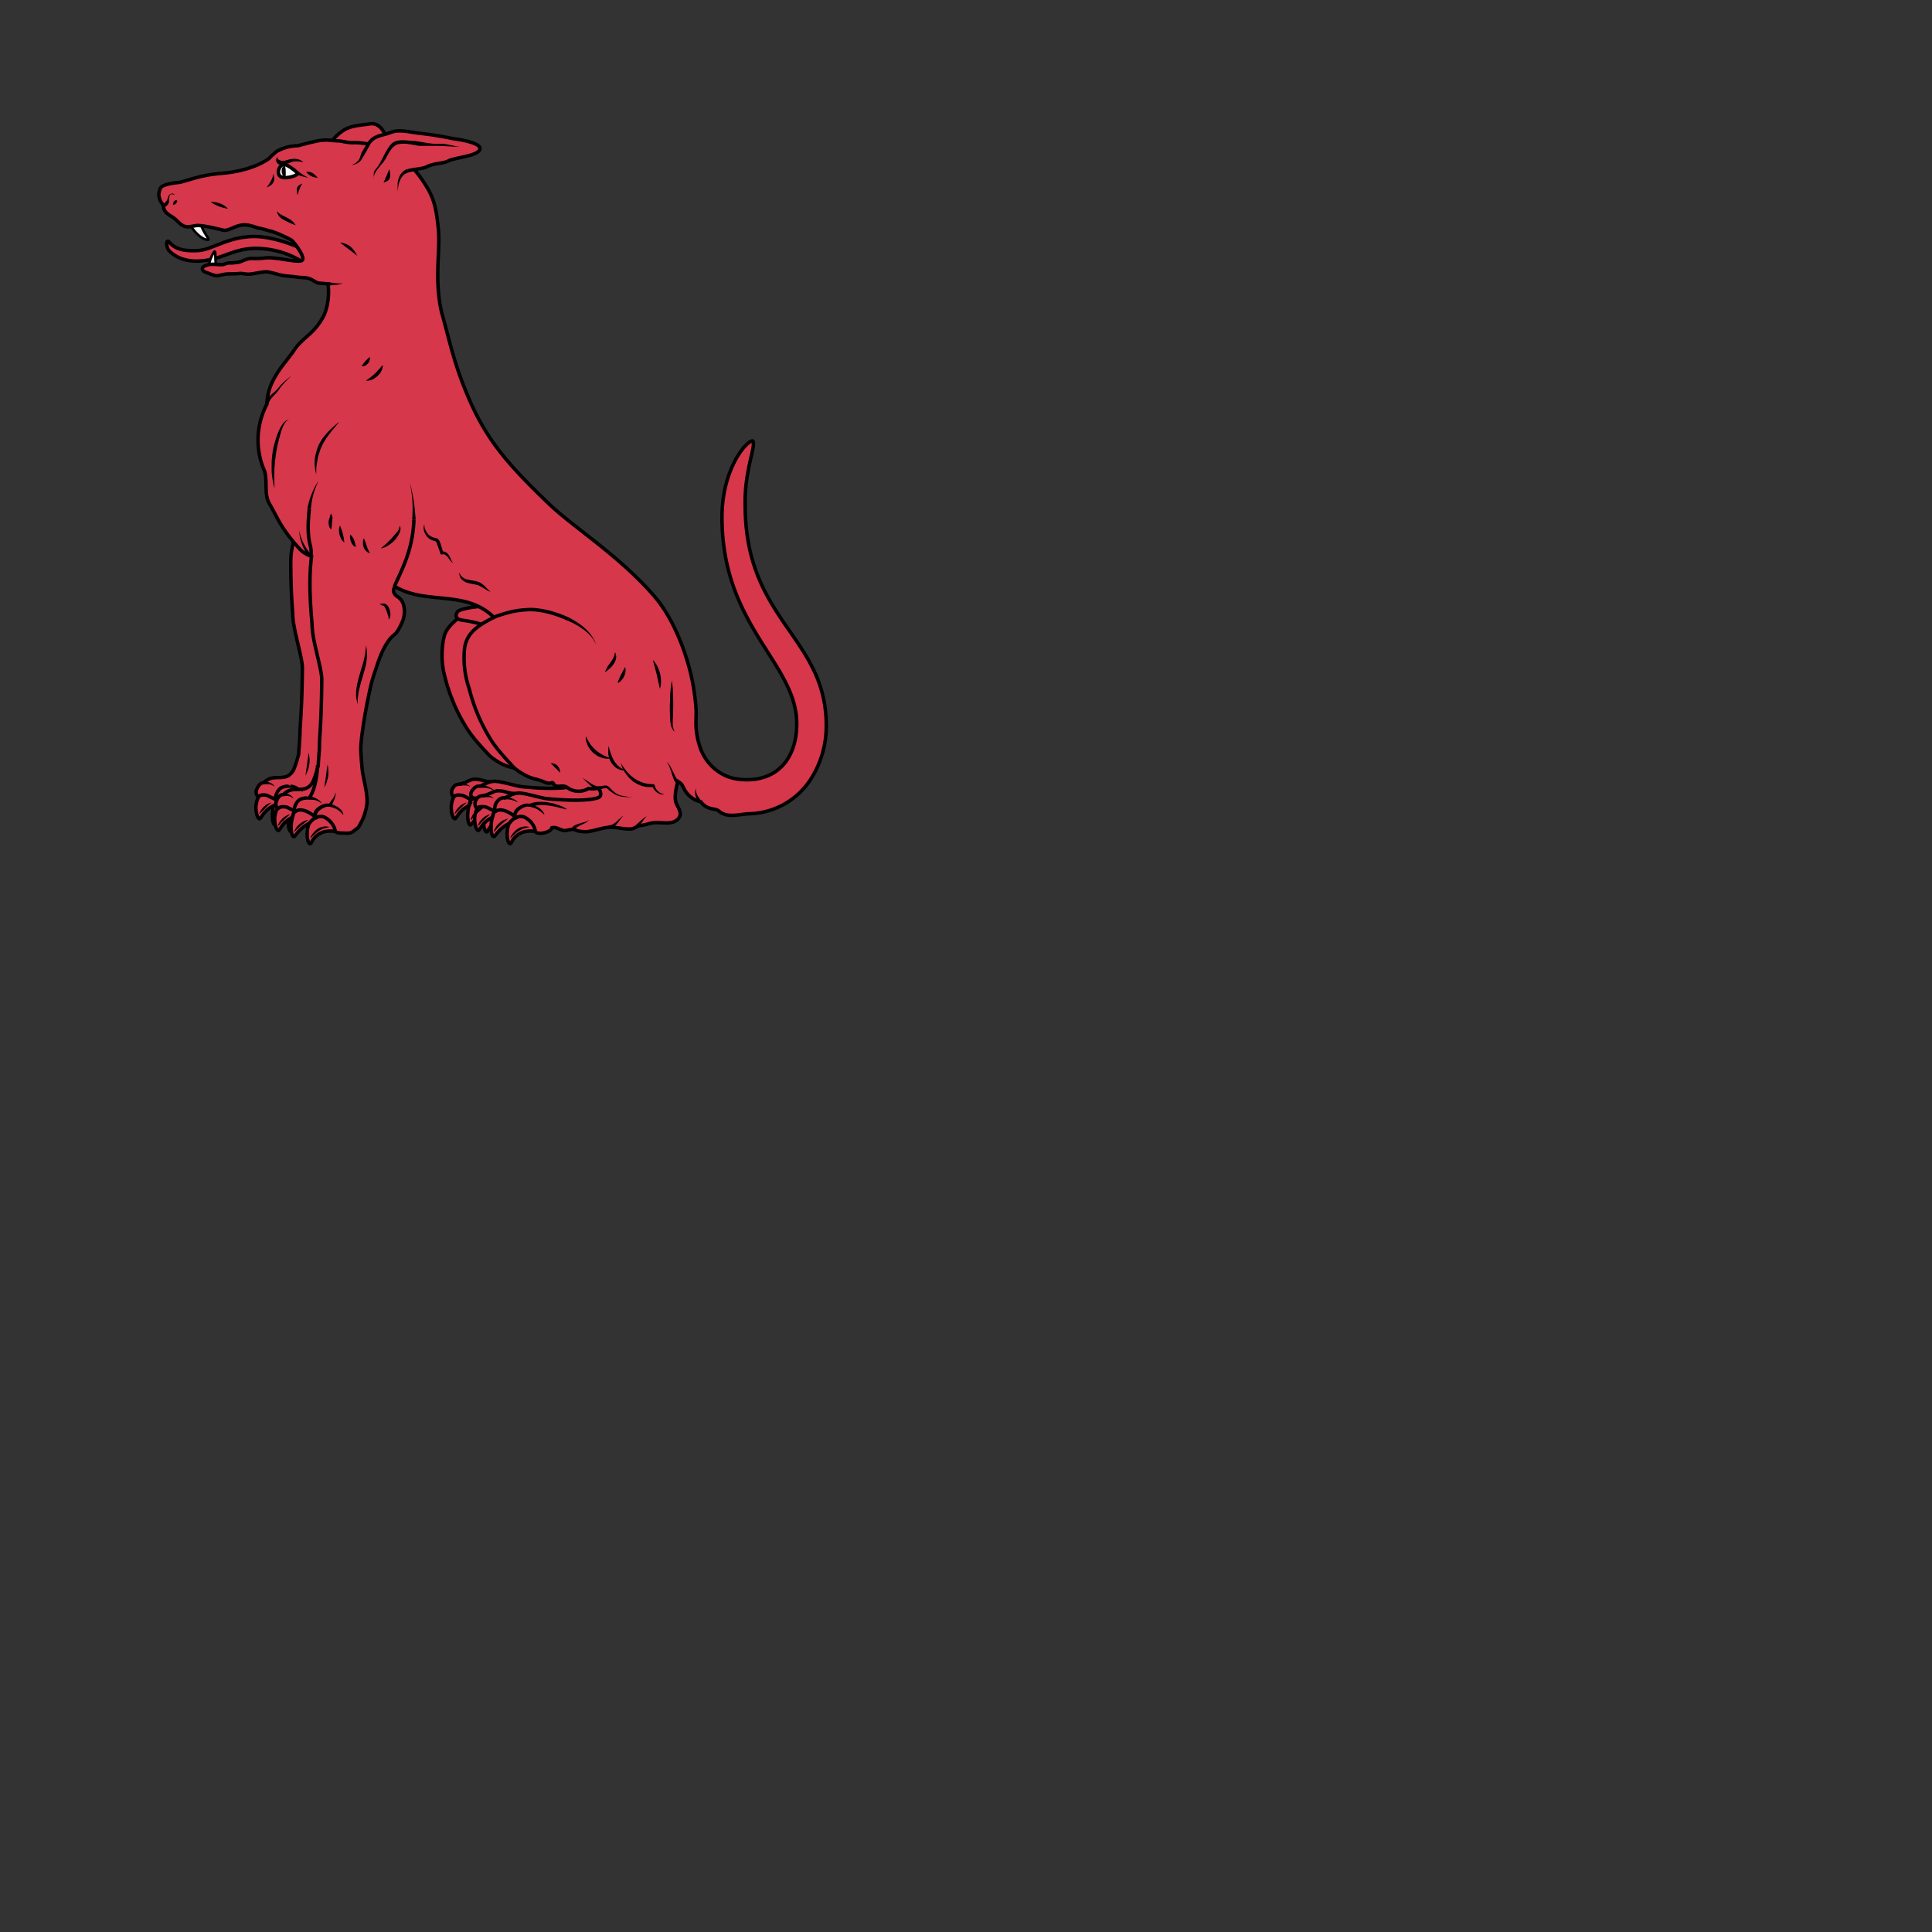 <svg xmlns="http://www.w3.org/2000/svg" fill="#d7374a" stroke="#000" viewBox="50 50 200 200">
<rect x="50" y="50" width="200" height="200" fill="#333333" stroke="none"/>
  <g id="greyhoundSejant" stroke-width=".36">
    <path class="secondary" d="M80.18 136.12c.15 0 .15-.64 1.12-1.11.62-.33 1.53-.15 1.53-.15l.29-1.63-2.86-.67-2.12-.6-1.17.34s-.26.02-.44.87c-.13.6.08 1.59.35 1.59.15 0 .37-.84 1.45-1.36-.03.06-.05.2-.05.2-.18.84-.06 1.8.2 1.8.16 0 .5-.85 1.58-1.36.02-.02-.1.16-.14.4-.18.84-.02 1.68.26 1.68"/>
    <path class="secondary" d="M100.4 136.12c.15 0 .15-.64 1.12-1.11.62-.33 1.53-.15 1.53-.15l.29-1.63-2.86-.67-2.12-.6-1.17.34s-.26.02-.44.87c-.13.6.08 1.59.35 1.59.15 0 .37-.84 1.45-1.36-.03.06-.05.2-.05.2-.18.84-.06 1.8.2 1.8.16 0 .5-.85 1.58-1.36.02-.02-.1.16-.14.4-.18.84 0 1.68.26 1.68"/>
    <path d="M98.79 132.79c-.04 0-.53-.3-.91-.45-.82-.14-.88.15-.9.15-.09 0-.33-.36-.2-.7s.33-.61.76-.61c.6-.1.89-.36 1.33-.48.65-.17 1.4.26 1.89.23.49-.04-.69.8-.77 1-.07.2-1.2.86-1.2.86z"/>
    <path d="M113.4 122.95c.54-1.62.58-3.36.62-5.07.03-1.62.03-3.34-.82-4.72-1.1-1.78-3.26-2.49-5.27-3.08-1.76-.51-3.57-1.03-5.4-.87-2.27.2-2.06 1.08-2.99 2.82-.7 1.32-3.3 2.24-3.6 4.03a8.64 8.64 0 00.12 4.03 18.36 18.36 0 002.37 5.47c.63.93 1.4 1.76 2.17 2.58.37.4 1.24.93 1.76 1.12.45.17.9.23 1.35.42.26.12.55.24.81.14.05 0 .1-.03.15-.02.07.02.1.1.13.16.1.16.34.21.54.21.2-.01.4-.05.6 0 .16.05.29.15.43.24a2 2 0 001.93.05.47.47 0 01.22-.05c.23.03.44.03.67 0a.4.4 0 01.41.25c.1.26.13.6-.28.71-1.2.4-4.17.2-5.26.07-.6-.06-2.22-.57-2.85-.56-.62.01-.96.26-1.49.5-.03 0-.45-.1-.81.42a.85.85 0 00-.16.32.4.4 0 00.42.51c.33-.03.85.07 1.63.69l.08.07.04.03s.38-.25.9-.03l.05.02c.75.45.95 1.03 1.01 1.29.04.15.16.27.31.3.12.03.28.04.5 0 .23-.03.68-.17.87-.4a.4.4 0 01.36-.16c.3.03.54.2.88.28.42.1.97-.25 1.3-.02.15.1.78.2 1.2.15.9-.1 1.65-.48 2.58-.44.6.02 1.2.18 1.8.19.17 0 .34-.04.5-.12.21-.1.34-.22.6-.24.4-.05.76-.17 1.15-.25.48-.1 1.04-.03 1.53-.03.15 0 .3 0 .45-.02.42-.05.9-.32 1-.77.09-.43-.26-.87-.41-1.26-.17-.4-.1-1.02 0-1.51a.4.4 0 01.75-.1"/>
    <path class="tertiary" d="M81.32 75.79s-2.86-1.42-5.33-1.3c-2.6.13-4.08 1.38-5.51 1.45-2.68.16-2.84-.98-3.12-.97-.2.06-.1.8.23 1.07.32.28 1.19 1.07 3.05.98 2.26-.12 3.3-1.18 5.48-1.3a9.18 9.18 0 015.06 1.3"/>
    <path fill="#F6F6F6" stroke-width=".26" d="M72.24 76.03c-.08-.03-.56.79-.6 1.44l.06-.03c.24-.1.45-.12.65-.1-.08-.48-.03-1.29-.1-1.31z"/>
    <path fill="#F6F6F6" stroke-width=".26" d="M71.56 74.83c.12-.1-.42-.67-.68-1.37a.95.95 0 01-.08-.35c-.28.03-.56.1-.87.07-.06 0-.27.02-.31 0 .26.5 1.14 1.65 1.94 1.65z"/>
    <path d="M90.96 66.5c-.62-.9-.96-3.91-2.65-3.68-1.32.19-2.11.2-2.94.8a5.45 5.45 0 00-1.35 1.45"/>
    <path d="M89.57 109.56a3.3 3.3 0 01.69-3.33c.26-.27.57-.51.75-.85.31-.56.17-1.26.01-1.88-.22-.9-.5-1.78-.8-2.64-.17-.48-.37-1-.8-1.29a1.93 1.93 0 00-1.29-.23c-.87.08-1.71.35-2.55.62-1.84.58-2.63 1.3-3.68 2.92-1.09 1.7-1.82 3.47-1.8 5.32 0 1.78.06 3.52.2 5.3v.02c0 1.57 1 4.46 1 5.64-.04 4.47-.25 5.94-.25 6.8 0 .55-.12 1.63-.12 2.02l-.01.08c-.05.2-.25 1-.56 1.7l-.04.05c-.8 1.25-1.94.2-2.92 1.13a.46.46 0 01-.2.1c-.36.07-.52.44-.65.74-.13.34.11.7.2.7.02 0 .17-.28.83-.16l.11.04.66.32c.11.05.23.05.34.01.25-.1.85-.19 1.88.63l.07.07.05.03s.37-.25.89-.03l.06.02c.72.43.94.99 1 1.25.03.14.15.26.3.3.12.02.27.05.5.05.52 0 .72.08 1.13-.22.61-.45.47-.32.9-1.14 0 0 .49-1.07.49-1.98s-.38-2.39-.47-2.96c0 0-.12-.95-.18-2.25s.83-6.28 1.32-7.72c.41-1.2.99-3.4 2.19-4.3.3-.23.66-1 .85-1.43l.01-.03c.18-.53.4-1.9-.62-2.49l-.04-.02s0 0 0 0c-.36-.3 0-.87.43-.67"/>
    <path d="M102.11 115.78a4.84 4.84 0 00-1.05-.72c-1.35-.62-3.14-.85-3.14-.85s-.72-.05-.7-.48a.6.6 0 01.33-.53c.78-.37 2.82-.48 2.82-.48"/>
    <path class="secondary" d="M82.12 137.34c.16 0 .16-.65 1.13-1.12.61-.32 1.52-.14 1.52-.14l.29-1.64-2.86-.67-2.12-.6-1.16.34s-.27.02-.45.87c-.13.6.09 1.59.35 1.59.16 0 .37-.84 1.45-1.36l-.05.2c-.18.85-.06 1.8.2 1.8.16 0 .5-.85 1.58-1.36.02-.01-.1.17-.13.4-.18.85-.01 1.69.25 1.69"/>
    <path class="secondary" d="M102.82 137.34c.16 0 .16-.65 1.13-1.12.61-.32 1.52-.14 1.52-.14l.29-1.64-2.86-.67-2.12-.6-1.16.34s-.27.02-.45.87c-.13.6.09 1.59.35 1.59.16 0 .37-.84 1.45-1.36l-.05.2c-.18.85-.06 1.8.2 1.8.16 0 .5-.85 1.58-1.36.02-.01-.1.17-.13.4-.18.85-.01 1.69.25 1.69"/>
    <path d="M101.21 133.99c-.03 0-.53-.3-.91-.45-.82-.14-.88.15-.9.15-.08 0-.32-.36-.2-.7s.33-.61.76-.61c.6-.1.9-.36 1.34-.48.64-.17 1.39.26 1.88.23.5-.04-.68.8-.77 1-.07.21-1.2.86-1.2.86z"/>
    <path d="M127.14 102.3c-.1-3.58 1.17-6.18.78-6.65-.58-.09-3.18 2.8-3.18 7.9 0 11.33 7.74 15.1 7.74 21.37 0 3.51-1.92 5.8-5.17 5.8-.67 0-1.34-.1-1.97-.32a4.97 4.97 0 01-2.9-3.14 7.83 7.83 0 01-.38-1.97c-.04-.6.02-1.21 0-1.81-.04-.63-.11-1.26-.2-1.88-.45-3.2-1.96-7.34-4.06-9.8-3.56-4.18-8.44-7.21-10.97-9.64-4.67-4.48-6.78-7.02-8.77-12.06-1.25-3.14-1.74-5.73-2.32-7.66-.84-3.46-.12-6.64-.37-8.84s-.43-3.14-1.54-4.8c-1.1-1.65-1.68-1.86-2.36-2.31-1.29-.87-2.76-1.73-4.78-1.72-.73.03-1.27-.18-1.74-.19-.59-.01-1.03-.16-1.94-.02-.63.12-1.4.32-2.15.52a4.8 4.8 0 00-2.2.58c-.56.47-.6.53-.84.77-.27.19-1.17.79-2.83 1.19-1.65.4-2.16.24-3.83.57-1 .2-2.32.66-2.64.7-.32.02-1.41.15-1.76.43-.23.14-.26.5-.31.7-.05.24.1.82.37 1.1.18.26.04.5.34.82.15.18.24.24.75.57.54.35.8.93 1.49.97.25.02.8-.14 1.07-.14.65 0 2.3.4 2.69.5.6.06 1.24-.55 2.12-.56.68-.01 1.25.3 1.52.34.26.02 1.04.27 1.29.33.51.12 1.6.64 2.05.89.23.12 1.4 1.64 1.18 2.06-.22.42-2.67-.33-3.83-.2-1.18.14-1.21 0-1.7.08s-.76.32-1.2.38c-.3.03-.5.07-.8.06-.3-.02-.59.19-.89.18-.28 0-.68-.05-.98-.04-.26.01-.5.06-.74.18-.15.06-.28.2-.2.4.04.12.3.25.41.28.35.11.77.34 1.13.32.31-.05.68-.17 1.08-.18.46-.02.73 0 1.21-.05.3-.03.7.1 1.01.07.65-.06 1.46-.29 1.9-.23.43.06 1 .25 1.42.34.62.12 1.04.1 1.56.19.57.1 1.01-.01 1.5.24.96.5.32.32 1.76.47 0 0 .26 1.6-.39 3.19-1.03 2-2.04 2.2-3.01 3.5-.97 1.52-2.86 3.12-2.93 5.76a7.97 7.97 0 00-.23 6.96c.3 1.13-.08 2.37.5 3.36.49.84.9 1.74 1.45 2.56.55.82 1.04 1.42 1.7 2.14.46.5 1.2.74 1.2.74-.36 2.8-.03 5.87.06 7.12 0 1.57 1.01 4.47 1 5.65-.04 4.47-.24 5.94-.24 6.8 0 .58-.13 1.73-.12 2.05 0 0-.23.99-.59 1.78-.82 1.33-2.02.17-3.01 1.25-.45 0-.63.42-.76.75-.13.34.11.7.2.7.02 0 .19-.29.9-.14l.9.44s.6-.6 2.07.58c.01.03.07.07.07.07s.4-.27.91-.03c1.02.6 1.06 1.44 1.06 1.44s.1.18.78.18c.52 0 .72.09 1.13-.21.61-.46.47-.33.9-1.14 0 0 .49-1.07.49-1.98s-.38-2.39-.47-2.97c0 0-.12-.94-.18-2.24-.06-1.3.83-6.29 1.32-7.73.41-1.2.99-3.4 2.19-4.3.3-.22.67-1.01.85-1.45.18-.51.4-1.93-.64-2.5 0 0-.62-.45-.17-.99 3.27 1.93 7.3.28 10.23 3.18-1.87.93-2.79 1.7-3.03 3.13a9.8 9.8 0 00.48 4.28 18.36 18.36 0 002.37 5.47c.63.92 1.4 1.75 2.17 2.58.37.4 1.24.92 1.76 1.11.45.17.9.23 1.35.42.26.12.55.24.81.15.05-.01.1-.04.15-.03.07.03.1.1.13.16.1.17.34.22.54.22.2-.02.4-.05.6 0 .16.04.29.14.43.24a2 2 0 002.04-.02c.35.06.7.04 1.05-.02 0 0 .54.83-.14 1-1.2.4-4.17.19-5.26.07-.6-.06-2.22-.58-2.85-.57-.62.02-.96.27-1.49.5-.03 0-.45-.1-.81.43-.24.3-.28.95-.13.97 0 0 .6-.6 2.07.58.01.03.07.07.07.07s.4-.27.92-.03c1.02.6 1.05 1.44 1.05 1.44s.11.28.78.18c.29-.04.85-.22.95-.55.44-.1.72.17 1.15.27.42.1.97-.26 1.31-.03.14.1.78.2 1.2.16.89-.1 1.64-.48 2.58-.45.58.03 1.14.17 1.72.18.15 0 .3 0 .45-.06.28-.1.42-.26.72-.3.41-.04.77-.16 1.15-.25.48-.1 1.05-.02 1.54-.02.14 0 .3 0 .44-.03.42-.04.9-.32 1-.76.1-.44-.25-.88-.4-1.26-.3-.72.18-2.25.18-2.25.42.27.41.34.64.78.35.67 1 1.19 1.73 1.33.59.84 1.43.69 1.73.87.1.05.16.12.25.18.9.65 2.07.21 3.08.19a7.82 7.82 0 006.36-3.64 10.15 10.15 0 001.56-5.68c-.1-9.03-8.39-10.73-8.39-22.62z"/>
    <path d="M92.22 67.68c.6-.17 1.54-.2 1.9-.39.82-.44 1.75-.32 2.34-.65s3.1-.48 3.22-1.22c.13-.73-2.75-1.06-2.75-1.06s-1.67-.37-3.31-.54c-1.34-.14-2.25-.48-3.2-.1-.81.33-1.77.26-2.3 1.23-.17.31-.38.7-.58 1.01"/>
    <path fill="#F6F6F6" d="M80.85 67.94c-.13.22-.67.4-1.1.44-.44.05-.8-.06-.88-.32-.22-.46.24-1.06.51-1.04.28-.03 1.04.51 1.47.92z"/>
    <g fill="none">
      <path d="M80.06 131.38c-.03.03-.88-.1-1.24.44-.24.3-.4.94-.25.97"/>
      <path d="M98.55 133.4c0-.08.13-.64.36-.76"/>
      <path d="M101.04 113.9c1.13-.34 1.98-.74 3.8-.8 1.1-.02 2.65.36 4 1"/>
      <path d="M82 132.6c-.02.02-.88-.1-1.24.43-.24.3-.4.95-.25.97"/>
      <path d="M82.88 129.22c-.06 1.37-.39 2.81-.88 3.38"/>
      <path d="M102.71 135.25s.22-.36.65-.61"/>
      <path d="M100.97 134.61c0-.08.13-.63.36-.75"/>
      <path d="M82.02 102.7c-.08.68-.18 1.86-.07 2.87.09.8.36 1.25.23 2.03"/>
      <path d="M90.82 110.72c.76-1.73 1.84-3.61 2.02-6.65v-.27"/>
      <path d="M82.01 135.25s.22-.36.65-.61"/>
      <path d="M80.27 134.61c0-.08.13-.63.36-.75"/>
    </g>
    <g class="pseudostroke" fill="#000" stroke="none">
      <path d="M88.7 68.6c0-.4-.1-.8.2-1.1.7-.8.9-1.9 1.7-2.7.7-.5 1.6-.2 2.4-.2.8.1 1.5.3 2.3.3.8-.1 1.5.2 2.3.3-.8 0-1.6-.1-2.3-.1h-1.9c-.8-.1-1.6-.4-2.4-.1-.8.5-.9 1.4-1.5 2-.4.5-.9 1-.8 1.6z"/>
      <path d="M99.75 131.2l.06.02h.07l.1.03.25.06.27.1c.18.07.35.17.47.25.12.08.18.16.18.16l-.02.02-.2-.1a3 3 0 00-.49-.15l-.26-.04h-.44v-.35z"/>
      <path d="M97.56 130.99l.05.01.13.02c.11.03.26.05.4.1s.28.1.37.17c.05.02.09.06.11.08l.04.04-.03.02-.03-.02c-.03-.01-.06-.04-.11-.05-.1-.04-.23-.05-.37-.05l-.38.01-.13.02h-.05V131z"/>
      <path d="M100.18 133.54l-.07.06-.09.06a.6.6 0 00-.1.09l-.11.1-.13.1-.14.12c-.04.04-.08.09-.13.12-.05.04-.08.09-.13.12l-.12.12-.2.23-.2.24-.04-.01s0-.13.1-.31c.04-.09.09-.2.16-.3l.12-.14.13-.13.15-.12.15-.1a.65.65 0 01.16-.09l.14-.06c.09-.04.17-.06.22-.07.1-.04.12-.04.13-.03z"/>
      <path d="M98.3 133.08l-.05.06-.15.13-.19.18-.21.21-.41.41-.2.2-.03-.02s.02-.12.1-.26a2.05 2.05 0 01.62-.68l.13-.08c.04-.02.09-.03.12-.06a.99.99 0 01.2-.07c.03-.02.07-.02.07-.02z"/>
      <path d="M80.08 131.2l.06.02c.04.02.1 0 .17.03.07.01.15.04.24.07s.17.08.25.12a1.65 1.65 0 01.42.32c.1.1.14.19.14.19l-.03.02-.04-.05-.12-.1-.19-.1c-.07-.04-.16-.06-.24-.08-.08-.03-.17-.04-.24-.05l-.22-.01h-.21l.01-.38z"/>
      <path d="M77.34 130.84l.05.02c.04 0 .07 0 .13.02.06.01.14.02.2.05l.22.08c.15.06.28.16.36.24l.09.11c.02.02.02.05.02.05l-.03.01-.04-.04a.42.42 0 00-.1-.07.85.85 0 00-.37-.12l-.2-.01h-.18l-.13.01h-.05l.03-.35z"/>
      <path d="M78.08 133.08l-.05.06-.15.13-.19.18-.21.21-.41.41-.2.2-.03-.02s.02-.12.1-.26a2.05 2.05 0 01.62-.68l.13-.08c.04-.02.09-.03.12-.06a.99.99 0 01.2-.07c.03-.02.05-.02.07-.02z"/>
      <path d="M81.62 130.34v-.1a4.1 4.1 0 00.07-.46l.03-.2c.03-.14.05-.3.06-.44.03-.14.04-.29.06-.43a.7.7 0 00.03-.2l.02-.19a5.5 5.5 0 01.06-.38l.03.1.04.28c.02.12.03.26.03.4l-.01.23-.03.23c-.01.07-.02.15-.05.22 0 .08-.03.15-.06.22a2.28 2.28 0 01-.26.62c0 .06-.02.1-.02.1z"/>
      <path d="M119.98 131.04l-.02-.03-.03-.02-.01-.01-.02-.03-.09-.13-.07-.16c-.05-.1-.08-.24-.13-.37a4.3 4.3 0 01-.13-.42l-.15-.4c-.05-.14-.1-.26-.15-.35l-.08-.14-.07-.1-.07-.06.08.06.09.08.1.12c.07.1.14.2.2.32l.2.4.2.4c.05.12.11.24.17.32a1.06 1.06 0 00.12.18l.02.01v.01l.03.03.03.01-.22.28z"/>
      <path d="M88.28 86.94s.02.1 0 .24c0 .07-.03.14-.05.22l-.06.12c-.03.04-.05.08-.09.11l-.1.1-.1.08-.1.06-.13.04c-.08.01-.15 0-.19-.03-.02 0-.04-.02-.04-.03v-.01l.05-.03c.04-.01.06-.05.1-.1l.05-.07a.36.36 0 01.06-.08c.04-.06.1-.1.14-.17l.3-.3.12-.1c.01-.04.04-.05.04-.05z"/>
      <path d="M89.63 87.78v.1l-.02.14-.04.16a.57.57 0 01-.07.18l-.1.2-.15.19-.17.18c-.06.06-.12.1-.2.15a.78.78 0 01-.2.14l-.2.1-.2.05-.16.04-.13.01h-.11l.08-.07.23-.17.15-.1c.04-.04.1-.1.15-.13l.16-.13.15-.14.16-.16.14-.16.14-.14.12-.14.18-.22.1-.08z"/>
      <path d="M77.4 91.76l.09-.16.1-.18.16-.22c.06-.08.13-.17.22-.24.08-.09.17-.16.26-.24l.28-.23.25-.27a5.62 5.62 0 01.98-.98l.5-.4-.46.44c-.13.13-.29.28-.44.46a5.24 5.24 0 00-.45.58c-.07.1-.15.22-.24.31l-.25.27-.23.24c-.07.07-.12.15-.17.22l-.12.22a.64.64 0 00-.07.17l-.06.15-.35-.14z"/>
      <path d="M108.92 113.94l.15.08.18.1.23.13.26.17.3.2.3.23.28.25.14.13.14.15.24.28.1.15.1.14.16.27c.03.08.08.16.1.24l.06.19.05.17-.06-.17c-.01-.05-.05-.11-.08-.18-.03-.07-.09-.15-.12-.23a1.95 1.95 0 00-.18-.25l-.11-.13-.12-.14-.26-.25-.15-.12-.14-.12-.3-.21-.3-.2-.29-.16-.26-.15-.23-.1-.18-.09-.16-.07.15-.31z"/>
      <path d="M111.87 131.42l.6-.08.14-.03h.11c.04 0 .07.01.1.03.15.04.24.15.32.22.16.17.32.33.5.47.2.15.4.25.6.31a41.4 41.4 0 001.2.22l-.6-.05c-.18-.01-.4-.02-.62-.07a2.22 2.22 0 01-.68-.28 3.27 3.27 0 01-.58-.44.6.6 0 00-.22-.14h-.1l-.12.03-.6.15-.05-.34z"/>
      <path d="M110.66 126.22l.07.15.08.17.11.2c.04.07.1.14.14.23l.18.24c.08.07.14.15.22.24l.24.23.26.2.27.18.26.14c.09.04.17.09.25.11l.22.09.18.06.16.04-.17.03-.2.01h-.11l-.14-.01c-.04-.01-.1-.01-.14-.03l-.16-.03-.3-.11c-.12-.05-.22-.1-.32-.17l-.3-.21a2.74 2.74 0 01-.48-.56c-.06-.1-.12-.19-.16-.3-.02-.04-.03-.1-.06-.14 0-.05-.02-.1-.04-.13l-.04-.13-.02-.12-.03-.2.03-.18z"/>
      <path d="M112.98 127.2l.05.15.11.37c.1.3.22.69.42 1.02.05.09.1.16.17.24l.18.22a1.8 1.8 0 00.4.31l.17.1.16.06.1.03.04.02h-.03l-.11.02h-.18l-.1-.01c-.04-.01-.08-.03-.13-.03a2.16 2.16 0 01-.25-.1c-.08-.04-.18-.09-.26-.16a1.43 1.43 0 01-.24-.23 2.06 2.06 0 01-.46-.89 1.3 1.3 0 01-.05-.3l-.01-.26.02-.4v-.15z"/>
      <path d="M114.28 128.97c.08.17.18.33.28.47a5.62 5.62 0 00.7.82c.06.06.12.12.2.16l.21.16.22.14a1 1 0 00.23.12c.08.04.15.08.24.11l.24.09c.16.04.33.08.5.1.17.03.35.03.53.04h.01c.06 0 .12.05.13.1l.05.18.07.15a1 1 0 00.1.15c.03.04.07.1.12.13l.07.06.07.06.07.05.09.04.18.08.1.02.09.02c-.06.02-.13.02-.2.02l-.2-.03a.53.53 0 01-.19-.07l-.1-.05-.08-.06c-.06-.03-.1-.08-.15-.13l-.15-.16-.1-.18a.72.72 0 01-.09-.2l.16.1a3.08 3.08 0 01-1.16-.08c-.1-.02-.19-.06-.27-.1l-.27-.11-.25-.15c-.08-.04-.17-.1-.24-.16l-.21-.2c-.08-.07-.15-.13-.2-.2-.14-.14-.25-.3-.36-.46-.22-.3-.37-.66-.44-1.03z"/>
      <path d="M113.67 117.52l.05.1c0 .04.03.07.03.12l.04.17v.1l-.01.1c0 .07-.03.15-.05.23-.03.07-.05.16-.1.22-.03.07-.08.14-.12.2-.18.26-.4.47-.59.61l-.21.17-.09.06.04-.1a2.1 2.1 0 01.31-.6l.25-.36.12-.16.05-.09.05-.08.08-.17c.03-.06.05-.1.06-.16.03-.04.03-.1.04-.14l.02-.12.03-.1z"/>
      <path d="M114.71 119.06l.03.08.02.23a1.47 1.47 0 01-.16.65l-.08.16-.1.14c-.07.08-.14.17-.21.23a.7.7 0 01-.2.12l-.08.03.03-.08c0-.05.04-.12.07-.2.06-.16.15-.36.25-.56l.28-.54.1-.18.05-.08z"/>
      <path d="M93.93 104.25v.12l.01.12c.01.07.02.16.05.23l.08.2.11.2.06.08.07.08.07.08.09.07.18.12.19.08c.06.03.13.04.22.05a.7.7 0 01.28.13.7.7 0 01.18.25l.05.12.04.11.14.46.13.45-.2-.1a.6.6 0 01.29 0 .8.8 0 01.42.27c.05.06.1.12.13.2.04.05.07.13.1.19l.08.19a1.31 1.31 0 00.23.35.83.83 0 01-.33-.3l-.13-.16-.12-.17a1.2 1.2 0 00-.27-.24.4.4 0 00-.16-.05h-.07l-.06.02c-.09.02-.17-.02-.2-.1v-.01l-.16-.45-.16-.44-.03-.1-.04-.1a.37.37 0 00-.08-.14.27.27 0 00-.15-.06l-.24-.08a1.5 1.5 0 01-.24-.12 1.38 1.38 0 01-.29-.26l-.08-.11-.07-.11a1.44 1.44 0 01-.2-.59c0-.08 0-.17.02-.25l.02-.12.04-.1z"/>
      <path d="M97.58 109.2v.06c0 .03 0 .07.02.12l.08.16.16.18c.13.11.31.22.52.27l.08.02.08.01.17.04.37.06c.14.02.27.05.39.1l.19.07a.2.2 0 01.08.05c.03 0 .06.03.09.04.21.14.38.3.51.44.14.13.24.25.33.32l.13.12s-.06-.01-.17-.06c-.1-.05-.25-.12-.4-.23-.17-.1-.35-.21-.55-.31l-.07-.04-.08-.03-.16-.05-.35-.07-.37-.07-.19-.05c-.04-.01-.06-.03-.1-.03-.03 0-.04-.02-.08-.03-.25-.1-.44-.27-.56-.43a.95.95 0 01-.12-.26c-.03-.08-.03-.15-.03-.21s.01-.11.03-.13v-.05z"/>
      <path d="M81 104.84v.13l.03.15.03.19.06.21.09.24a4.99 4.99 0 00.98 1.6l.09.1-.28.22-.08-.1-.2-.3a5.37 5.37 0 01-.46-.94l-.17-.54c-.03-.08-.04-.17-.05-.25l-.04-.23v-.34c-.02-.1 0-.14 0-.14z"/>
      <path d="M119.54 120.43l.03.24a5.52 5.52 0 01.09 1.02l.02.45.01.5v.5l-.01.5-.01.5-.03.45v.4c.02.24.06.44.12.57.03.08.06.12.09.16l.03.05-.04-.04c-.02-.01-.04-.02-.06-.05l-.08-.07a1.5 1.5 0 01-.26-.59 4.42 4.42 0 01-.06-.42l-.02-.46-.02-.5v-.5c0-.17 0-.34.02-.5v-.5l.03-.45.04-.41.07-.61.04-.24z"/>
      <path d="M118.31 121.3l-.03-.14c-.03-.08-.05-.2-.08-.35l-.22-1-.27-1.01a2.08 2.08 0 00-.1-.34l-.03-.13.1.1.1.11.11.17c.09.12.17.28.24.45l.11.26a2.6 2.6 0 01.14.58l.04.28.01.27-.01.24-.02.2-.04.16-.05.14z"/>
      <path d="M102.17 132.4l.06.02h.07l.1.03.25.06.28.1c.18.07.35.17.47.25.12.08.18.16.18.16l-.03.02-.2-.1a3 3 0 00-.48-.15l-.27-.04h-.44l.01-.35z"/>
      <path d="M99.99 132.2l.05.01.13.03c.1.02.25.04.4.1.14.04.27.1.37.16l.1.08.04.04-.02.02-.04-.02-.1-.05a1.4 1.4 0 00-.38-.05c-.13 0-.28 0-.37.02h-.13c-.04 0-.05.02-.05.02v-.36z"/>
      <path d="M103.1 134.61a.45.45 0 010-.18.7.7 0 01.02-.17 1.06 1.06 0 01.22-.46l.12-.14.13-.1.13-.09a2.2 2.2 0 01.6-.26c.06-.01.1-.03.17-.03h.17a.7.7 0 01.16.03c.06.01.11.02.17.05h-.01l.22.07.2.08.2.1c.08.03.14.07.2.12l.18.14.15.16c.05.06.1.12.13.18.04.06.08.13.1.2l-.04.01-.3-.27-.18-.12a.36.36 0 01-.08-.06l-.08-.05a1.31 1.31 0 00-.18-.1c-.06-.02-.12-.06-.2-.08a1.18 1.18 0 00-.19-.06l-.2-.05h-.01a.43.43 0 00-.12-.02l-.12-.01h-.12l-.12.03c-.17.05-.34.13-.48.23l-.12.08a.6.6 0 00-.1.09l-.08.08c-.03.04-.05.06-.06.1a.74.74 0 00-.09.23l-.01.12v.12l-.38.03z"/>
      <path d="M104.81 133.2l.16-.05.19-.06.26-.05.32-.04h.34l.36.03c.12 0 .26.03.38.05l.36.07c.12.02.24.06.34.1l.33.1.27.11c.17.07.32.14.4.2l.14.1v.04l-.6-.15a12.66 12.66 0 00-.6-.14l-.34-.07c-.12-.03-.24-.04-.35-.05l-.35-.04-.34-.01-.3.01-.28.04-.23.05c-.07 0-.13.03-.18.04l-.16.05-.12-.33z"/>
      <path d="M104.81 135.62l-.36.08c-.05.02-.1.04-.17.05l-.18.06a.9.9 0 00-.18.09c-.06.02-.12.06-.18.1l-.16.11-.16.13-.28.24-.27.26-.04-.03s.05-.14.18-.33a2.15 2.15 0 01.42-.46c.06-.05.11-.1.2-.14a.9.9 0 01.21-.11c.07-.04.14-.05.22-.07.07-.03.14-.03.2-.04l.18-.01c.23.02.38.06.37.07z"/>
      <path d="M102.6 134.76l-.07.06c-.02 0-.05.03-.08.06a.6.6 0 00-.1.08c-.03.04-.07.06-.12.1l-.13.1-.13.12-.13.12-.14.12a.46.46 0 01-.12.12l-.2.23-.2.24-.04-.01s.01-.13.1-.31l.16-.29.12-.14.14-.14.14-.12.16-.1c.04-.04.1-.06.15-.09l.15-.06.21-.07c.1-.04.12-.04.13-.02z"/>
      <path d="M100.72 134.29l-.05.06-.14.13-.2.18-.21.22c-.14.14-.3.28-.4.4l-.2.2-.04-.02s.03-.12.1-.26c.04-.07.08-.16.16-.24a2.05 2.05 0 01.46-.44l.14-.08.12-.06a.99.99 0 01.19-.07c.03-.02.07-.02.07-.02z"/>
      <path d="M122.32 133.12l-.04-.06-.08-.16a4.8 4.8 0 01-.2-.52 1.2 1.2 0 01-.04-.29v-.13l.01-.12c0-.04.03-.07.03-.1l.03-.07.04-.06-.01.06c-.02.03-.02.05-.02.07v.1c0 .04 0 .07.02.1 0 .04 0 .1.03.13.03.08.06.17.11.25.08.17.2.32.28.43l.1.13a.2.2 0 01.04.05l-.3.2z"/>
      <path d="M107 129c1 0 1 1 1 1l-1-1z"/>
      <path d="M110.32 130.54l.25.16c.16.1.36.22.55.36a1.9 1.9 0 00.56.29c.08.02.15.05.2.05h.07l-.1.36-.09-.04a2.67 2.67 0 01-.48-.28c-.1-.07-.18-.15-.28-.24l-.48-.45-.2-.2z"/>
      <path d="M112.95 135.45l.08-.01.1-.01c.03-.01.07-.01.1-.03.04 0 .09-.02.14-.04.05-.03.1-.04.14-.08a1 1 0 00.15-.1c.04-.03.1-.06.14-.11l.26-.25.14-.12.12-.11.1-.07.09-.05.08-.04-.07.05a.32.32 0 00-.07.06l-.1.1-.1.12-.09.14-.23.31-.13.16-.14.13c-.05.05-.11.07-.16.1a.9.9 0 01-.14.1.73.73 0 01-.15.05l-.1.04-.08.02-.08-.36z"/>
      <path d="M115.85 135.38l.05-.04.12-.1a11.47 11.47 0 01.74-.64l.15-.08.06-.03s-.03.01-.05.04l-.1.1c-.1.1-.2.25-.3.4l-.26.42-.1.15-.03.04-.28-.26z"/>
      <path d="M109.17 135.81v-.02l.01-.03.02-.06c.02 0 .02-.02.03-.03l.02-.03c.01 0 .04-.03.05-.06l.12-.1c.18-.11.42-.18.66-.26l.35-.1c.1-.03.21-.05.29-.09.08-.03.14-.08.19-.12.02-.01.03-.03.05-.03v-.02.03s-.03.02-.04.05l-.17.15c-.07.06-.18.11-.27.16l-.33.15c-.21.11-.43.23-.54.34a.32.32 0 00-.06.07l-.01.03v.06l-.37-.09z"/>
      <path d="M82.74 99.1l-.02-.08c-.01-.05-.04-.1-.05-.2l-.06-.3c-.01-.12-.03-.26-.03-.41-.02-.15 0-.31 0-.48s.04-.35.08-.53a5.57 5.57 0 01.37-1.12l.15-.26.15-.25a8.38 8.38 0 011.58-1.64l.22-.16-.17.2-.45.54c-.1.11-.2.23-.29.36l-.31.41c-.11.14-.2.3-.3.46l-.15.24-.12.25c-.08.17-.15.33-.21.51l-.17.52c-.05.17-.08.34-.1.5l-.08.45-.04.38v.6z"/>
      <path d="M89.43 106.77l.1-.1c.08-.05.16-.14.28-.23.23-.2.5-.47.77-.76l.37-.43c.06-.07.11-.15.17-.2l.13-.19c.06-.12.09-.24.11-.32l.02-.14s.03.04.05.14c.01.05.03.1.03.17 0 .06 0 .14-.02.23s-.06.18-.1.25l-.12.25-.17.25a1.6 1.6 0 01-.2.24c-.08.07-.15.16-.23.22l-.24.19-.24.16-.23.12c-.15.07-.27.1-.35.13l-.13.02z"/>
      <path d="M88.31 107.28l-.08-.03a.94.94 0 01-.42-.31.98.98 0 01-.2-.4c0-.02 0-.06-.02-.08l-.02-.17.01-.3c.01-.09.04-.15.05-.2.01-.05.03-.07.03-.07l.04.07.08.19.09.26c.01.05.02.1.05.15l.02.07.02.07c.06.18.15.36.22.5.04.08.07.14.08.19.04.03.05.06.05.06z"/>
      <path d="M86.86 106.6h-.07a.27.27 0 01-.18-.1 1.06 1.06 0 01-.28-.44c-.06-.16-.1-.34-.1-.48 0-.07 0-.13.02-.16l.01-.08.06.05.12.13c.08.11.18.27.24.44l.07.25a6.85 6.85 0 00.09.35l.02.03z"/>
      <path d="M85.62 106.16l-.06-.06c-.03-.04-.1-.1-.14-.17a1.1 1.1 0 01-.16-.26l-.12-.33c0-.06-.02-.12-.03-.16l-.01-.17v-.3c0-.08.04-.17.06-.22l.03-.08.04.07.08.2c.06.15.12.36.18.58.05.22.1.43.12.6.01.08.01.16.03.22l-.02.08z"/>
      <path d="M84.28 104.82a.93.93 0 01-.2-.3l-.04-.16-.02-.17a1.14 1.14 0 01.07-.51l.07-.16v.08a.36.36 0 01.02-.25c.04-.07.09-.14.16-.17v.11l.01.09c.01.06.04.1.06.13l.01.01v.07l-.06.59c0 .1 0 .2-.02.3a.7.7 0 01-.02.16c-.03.06-.03.12-.04.18z"/>
      <path d="M82.97 99.8l-.06.12-.14.31a8.05 8.05 0 00-.54 2l-.04.34a.6.6 0 01-.01.13l-.36-.03.02-.13.08-.35a8.13 8.13 0 01.78-1.98l.18-.3c.07-.06.1-.11.1-.11z"/>
      <path d="M92.67 103.8l.01-.17.02-.43a12.4 12.4 0 00-.16-2.62l-.11-.59s.07.23.15.58a16.86 16.86 0 01.4 2.62l.04.44v.17h-.35z"/>
      <path d="M90.23 114.13v-.1l-.01-.1-.02-.14-.1-.3-.13-.36a1.68 1.68 0 00-.15-.3l-.08-.1h-.04c.02 0 0 0 0 0l-.02-.02a.1.1 0 00-.06-.02.74.74 0 01-.24-.13c-.05-.05-.05-.1-.05-.1l.03.01.06.03c.06 0 .13 0 .24-.02h.13l.06.02a.7.7 0 01.2.12c.12.1.2.25.25.4l.04.1.02.1c.02.07.04.13.04.2.02.13.02.26 0 .38a.4.4 0 01-.05.15c-.01.05-.03.07-.06.1-.03.07-.06.08-.06.08z"/>
      <path d="M87.04 122.88l-.02-.06-.06-.2c-.05-.16-.1-.4-.1-.7 0-.15 0-.32.02-.48.02-.17.04-.35.08-.53a9.87 9.87 0 01.28-1.12l.16-.55.16-.53c.04-.17.1-.33.13-.5l.1-.46.08-.68v-.27l.07.27a3.61 3.61 0 01.02 1.19c-.02.16-.04.34-.08.52s-.07.36-.13.56l-.16.56c-.06.18-.1.37-.17.55l-.14.53-.12.5c-.04.16-.06.32-.08.46a3.65 3.65 0 00-.03.88l-.01.06z"/>
      <path d="M82.02 132.42h.06l.17.04c.07.02.16.04.24.08l.25.12a1.65 1.65 0 01.42.3l.15.2-.04.02-.03-.04-.12-.1-.2-.1-.24-.1-.24-.04-.21-.01H82l.01-.37z"/>
      <path d="M79.29 132.06h.05c.03.02.07.02.13.03l.2.05.22.08c.14.06.27.16.36.24l.08.11c.03.03.03.05.03.05l-.04.01-.04-.03a.42.42 0 00-.1-.08.85.85 0 00-.36-.12h-.57l.04-.34z"/>
      <path d="M82.4 134.61a.45.45 0 010-.18.7.7 0 01.02-.17 1.06 1.06 0 01.22-.46l.12-.14.13-.1.13-.09a2.2 2.2 0 01.6-.26c.06-.01.1-.03.17-.03h.17a.7.7 0 01.16.03c.06.01.11.02.17.05h-.01l.2.06a.6.6 0 01.2.08l.1.05.1.05.1.06.08.06.08.07.09.07c.05.05.1.1.14.17a.6.6 0 01.11.19c.02.06.06.13.06.2l-.04.02c-.08-.11-.16-.2-.26-.3l-.07-.05-.07-.06-.16-.11-.08-.05a.2.2 0 01-.09-.05l-.08-.03-.09-.04-.18-.06-.19-.05h-.01a.43.43 0 00-.12-.02l-.12-.01-.12.01-.12.02c-.17.05-.34.14-.48.23l-.12.09a.6.6 0 00-.1.08l-.08.08c-.02.04-.05.06-.06.1a.74.74 0 00-.08.23c-.02.03-.02.08-.02.12v.12l-.4.02z"/>
      <path d="M84 133.3l.04-.07c.01-.02.02-.05.05-.07l.06-.08.31-.41.13-.23a.85.85 0 00.09-.22c0-.03 0-.06.02-.1l.01-.06V132l.01.06.02.07v.1c0 .07-.02.15-.04.25l-.08.27c-.08.18-.16.35-.2.48a.59.59 0 01-.04.09l-.03.06-.02.06-.33-.15z"/>
      <path d="M84.11 135.62l-.36.08c-.05.02-.1.04-.17.05l-.18.06a.9.9 0 00-.18.09c-.06.02-.12.06-.18.1l-.16.11-.16.13-.28.24-.27.26-.04-.03s.05-.14.18-.33a2.15 2.15 0 01.42-.46c.06-.05.11-.1.2-.14a.9.9 0 01.21-.11c.07-.04.14-.05.22-.07.07-.03.14-.03.2-.04l.18-.01c.23.02.37.06.37.07z"/>
      <path d="M81.9 134.88l-.06.06-.16.13-.11.08c-.04.04-.09.06-.12.1l-.13.1-.14.11-.13.11-.12.11a.4.4 0 01-.12.1l-.1.1-.15.16-.06.06-.04-.01.03-.09.1-.2c.04-.08.1-.17.17-.26l.27-.26.14-.1.16-.1c.1-.06.2-.1.29-.13.08-.04.15-.05.21-.06l.07-.01z"/>
      <path d="M80.02 134.29l-.05.06-.14.13-.2.18-.21.22c-.14.14-.3.28-.4.4l-.2.2-.04-.02s.03-.12.1-.26c.04-.07.08-.16.16-.24a2.05 2.05 0 01.46-.44l.14-.08.12-.06a.99.99 0 01.19-.07c.03-.02.07-.02.07-.02z"/>
      <path d="M79.94 93.4l-.08.04a.79.79 0 00-.19.14 1.5 1.5 0 00-.23.3c-.07.11-.14.26-.2.41-.07.17-.12.34-.18.54-.04.1-.06.2-.08.3l-.09.31a17.3 17.3 0 00-.23 1.01l-.06.35-.06.35c0 .12-.02.23-.04.35-.03.22-.05.45-.06.68-.02.1-.02.22-.03.32l-.01.32-.01.57.01.5.01.37.01.32-.08-.32a9.12 9.12 0 01-.22-1.46v-.66c0-.22 0-.46.03-.7l.03-.35.05-.36.07-.36c.03-.12.05-.24.09-.35.06-.23.12-.46.19-.67l.1-.31.13-.3a3.72 3.72 0 01.54-.96c.1-.12.2-.2.3-.26.1-.06.17-.08.23-.1l.06-.02z"/>
      <path d="M83.57 131.55l.01-.1a4.1 4.1 0 00.06-.46l.04-.2.06-.44.06-.43.02-.2.03-.18a5.5 5.5 0 01.06-.39l.02.11c.01.06.04.16.05.28l.02.4v.22l-.03.23-.05.23-.06.21a2.28 2.28 0 01-.26.63.88.88 0 01-.03.1z"/>
      <path d="M79.43 67.15c.12 0 .13.29.15.61 0 .32.02.55-.1.55s-.31-.23-.32-.55c-.03-.31.14-.61.27-.61z"/>
      <path d="M71.8 70.9c.7 0 1.3.2 1.8.7a4 4 0 01-1.8-.7z"/>
      <path d="M78.71 71.89l.03.02.04.06.09.09.1.08c.17.12.43.24.7.37l.2.11.2.12c.12.08.23.18.3.26l.18.22.06.1-.11-.04-.26-.1-.35-.16-.2-.1-.2-.1c-.13-.07-.27-.14-.4-.24a1.06 1.06 0 01-.35-.46c-.03-.05-.03-.1-.04-.14v-.08l.01-.01z"/>
      <path d="M85.2 75.1c.9.1 1.4.6 1.8 1.4-.6-.5-1.2-.9-1.8-1.4z"/>
      <path d="M81.7 67.8c.6-.1.9.3 1.2.6-.5 0-1-.3-1.2-.6z"/>
      <path d="M81.3 69c-.2.3-.3.5-.5 1.2-.2-.8 0-1 .5-1.2z"/>
      <path d="M80.94 67.78l.04.04a5.04 5.04 0 00.42.29l.34.2c.1.06.14.11.14.11l-.17-.06a8.95 8.95 0 01-.78-.22l-.13-.04-.05-.03.2-.29z"/>
      <path d="M78.7 66.2c-.1.3.5.6.9.4.6-.2 1.3-.3 1.8.2-.4-.1-1-.2-1.5.1-.4.1-1.1.4-1.3-.2-.1-.2.2-.7.1-.5z"/>
      <path d="M78.3 68c.3.9-.2 1.2-.7 1.4.3-.4.6-.8.7-1.4z"/>
      <path d="M66.8 71.1c.2 0 .4-.2.5-.4.1-.2.1-.4.2-.5.2-.2.3-.2.6-.1-.2.1-.4-.1-.5.1-.1.1-.1.4-.1.6 0 .3-.2.5-.4.6-.2.1-.3-.1-.3-.3z"/>
      <path d="M67.9 71.2c0-.3.2-.5.4-.5.2.3-.4.6-.4.5z"/>
      <path d="M87.71 66.06l-.03.04-.1.15a1.8 1.8 0 01-.14.24c-.04.05-.06.1-.11.14l-.12.12a1.3 1.3 0 01-.55.28l-.2.03h-.07l.07-.02.18-.07c.15-.06.32-.2.45-.35l.08-.12.06-.12c.04-.08.06-.18.09-.25.02-.09.06-.15.08-.2l.05-.08.26.2z"/>
      <path d="M89.7 68.9c.2-.4.4-.9.6-1.4.2.9.1 1.2-.6 1.4z"/>
      <path d="M92.3 67.84l-.11.04-.1.04c-.03.02-.08.03-.13.07a.9.9 0 00-.28.24c-.1.1-.16.23-.24.37a2.8 2.8 0 00-.23.83l-.03.4-.02-.41V69a2.21 2.21 0 01.3-.94c.1-.13.2-.25.3-.34l.15-.1.13-.08.1-.04.16.34z"/>
      <path d="M83.93 79.18l.07.02.17.03a4.7 4.7 0 001.35.1l-.24.07a5.08 5.08 0 01-1.12.14h-.26l.03-.36z"/>
    </g>
  </g>
</svg>
